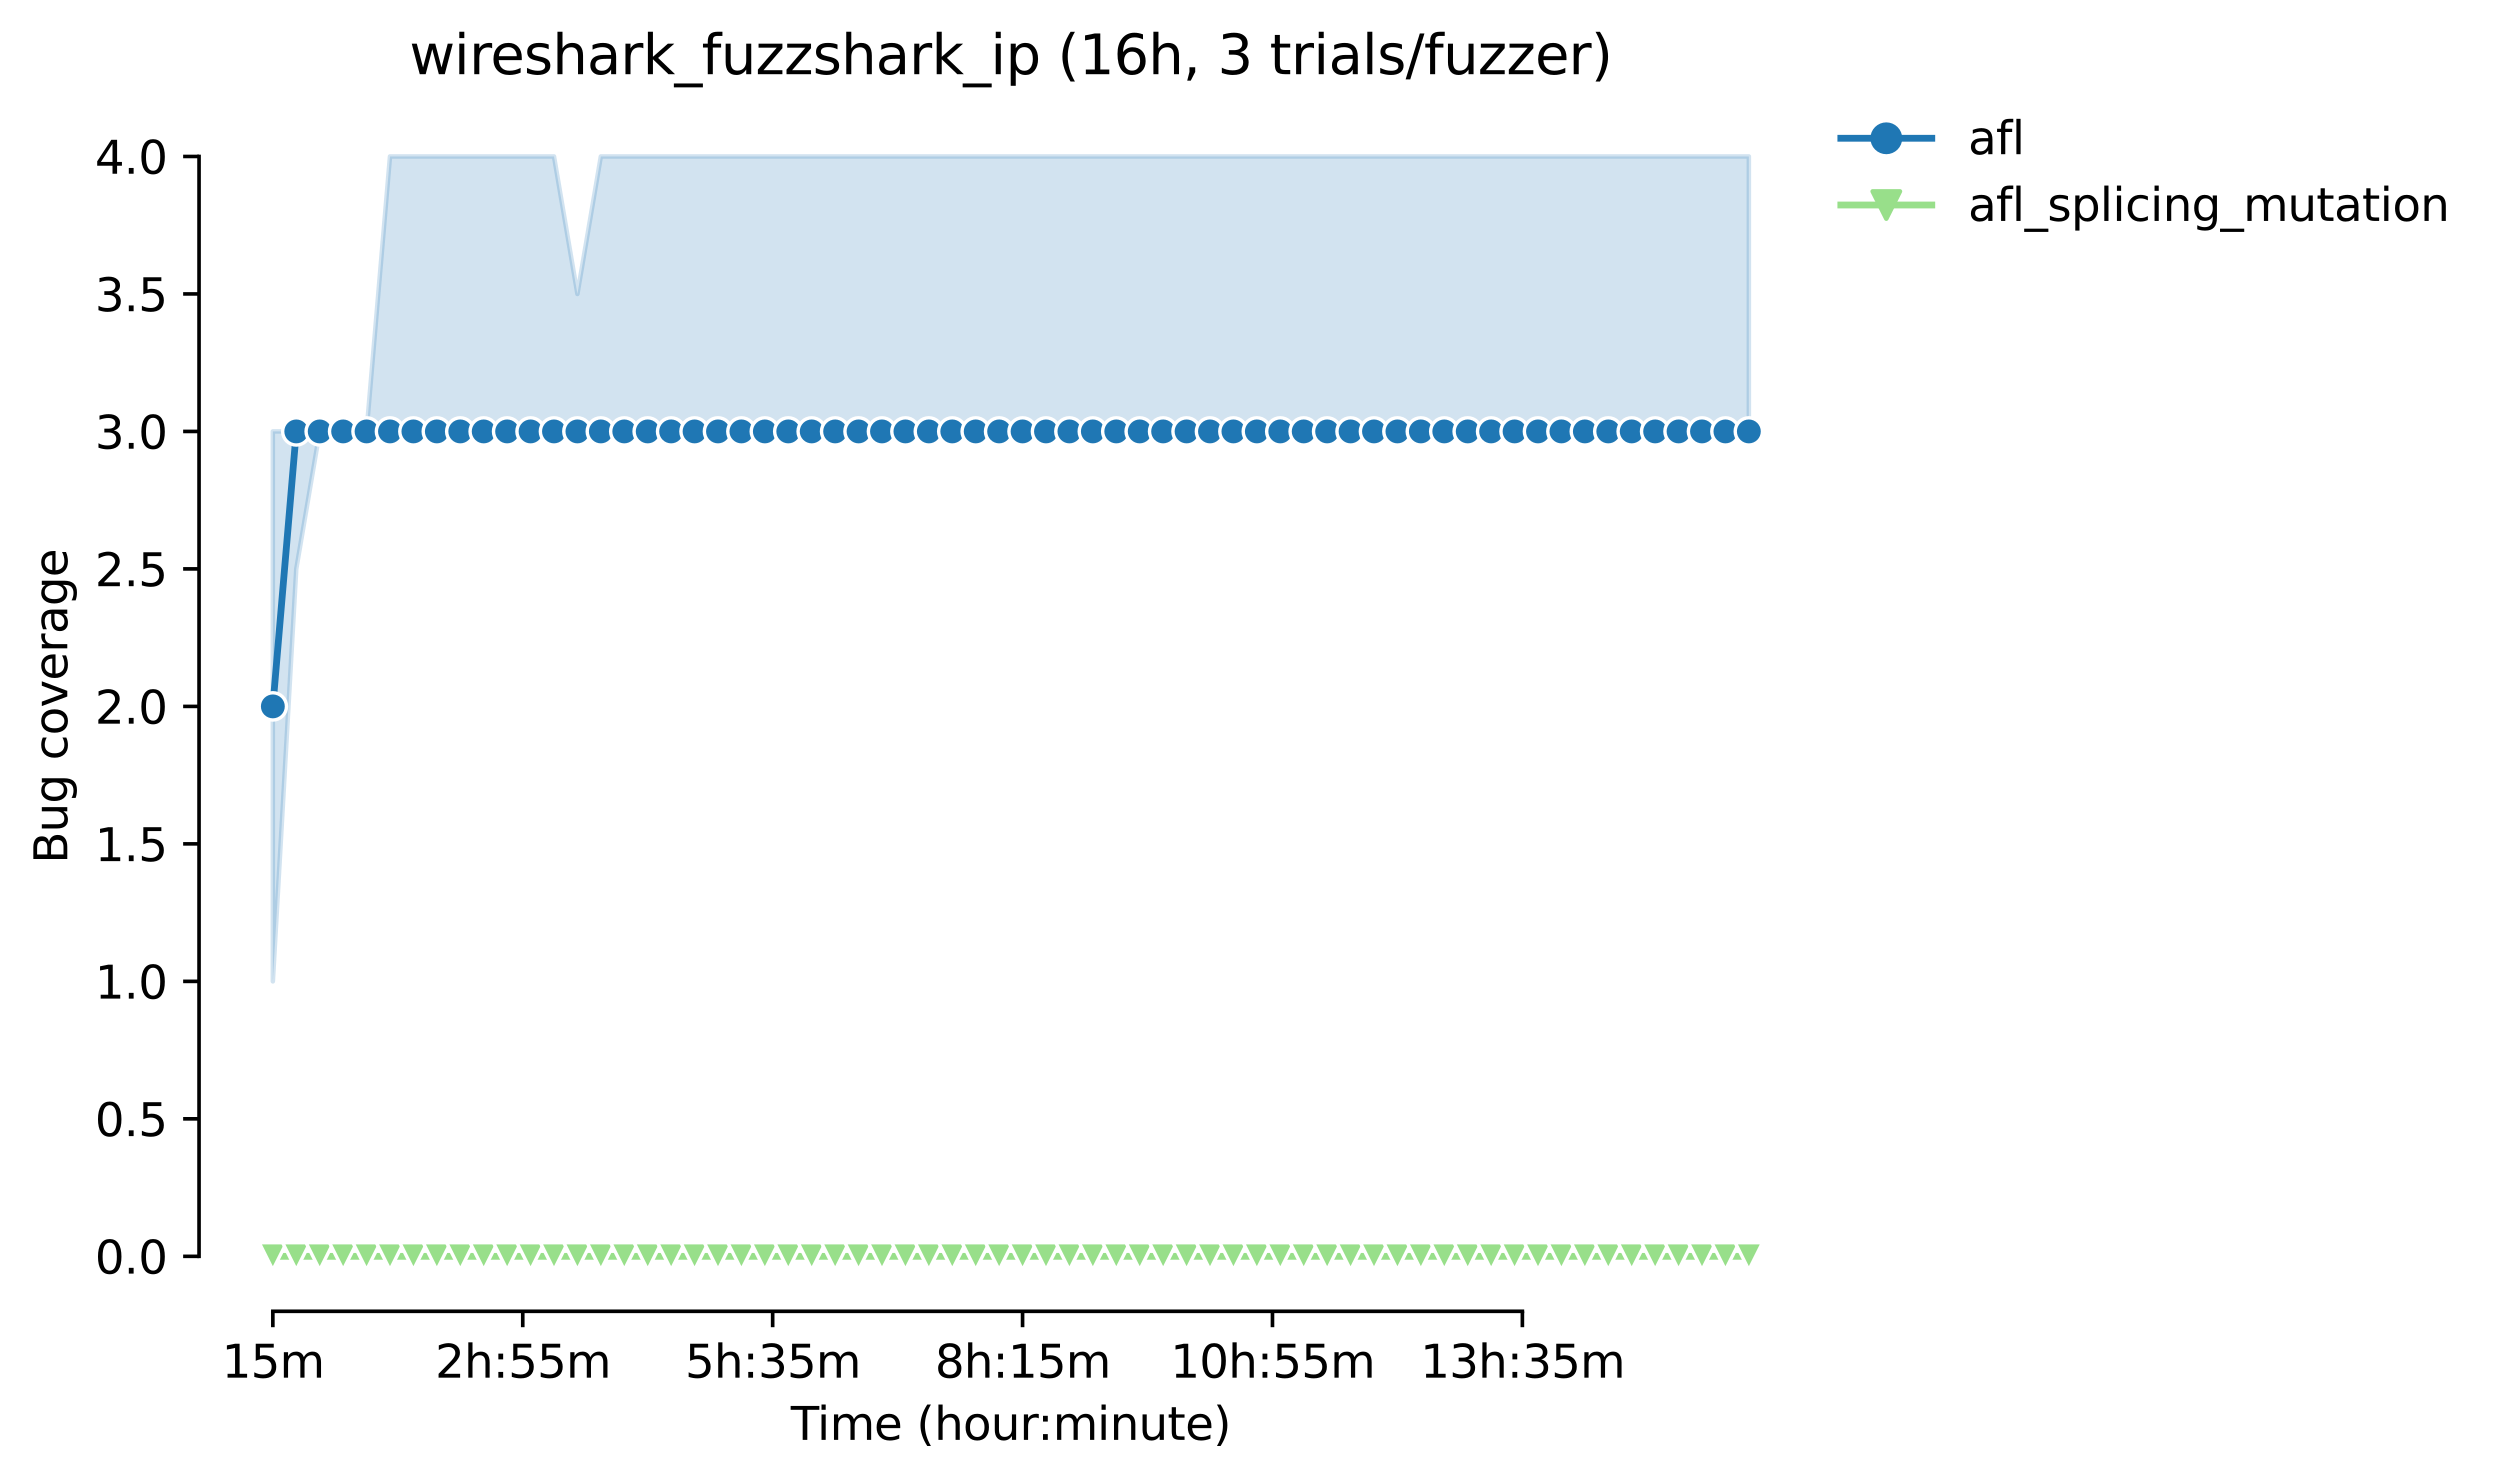 <?xml version="1.0" encoding="utf-8" standalone="no"?>
<!DOCTYPE svg PUBLIC "-//W3C//DTD SVG 1.1//EN"
  "http://www.w3.org/Graphics/SVG/1.1/DTD/svg11.dtd">
<svg height="325.986pt" version="1.1" viewBox="0 0 549.886 325.986" width="549.886pt" xmlns="http://www.w3.org/2000/svg" xmlns:xlink="http://www.w3.org/1999/xlink">
 <defs>
  <style type="text/css">*{stroke-linecap:butt;stroke-linejoin:round;}</style>
 </defs>
 <g id="figure_1">
  <g id="patch_1">
   <path d="M 0 325.986 
L 549.886 325.986 
L 549.886 0 
L 0 0 
z
" style="fill:#ffffff;"/>
  </g>
  <g id="axes_1">
   <g id="patch_2">
    <path d="M 43.781 288.43 
L 400.901 288.43 
L 400.901 22.318 
L 43.781 22.318 
z
" style="fill:#ffffff;"/>
   </g>
   <g id="PolyCollection_1">
    <defs>
     <path d="M 60.014 -231.092 
L 60.014 -110.132 
L 65.167 -200.852 
L 70.32 -231.092 
L 75.474 -231.092 
L 80.627 -231.092 
L 85.78 -231.092 
L 90.933 -231.092 
L 96.087 -231.092 
L 101.24 -231.092 
L 106.393 -231.092 
L 111.546 -231.092 
L 116.7 -231.092 
L 121.853 -231.092 
L 127.006 -231.092 
L 132.159 -231.092 
L 137.313 -231.092 
L 142.466 -231.092 
L 147.619 -231.092 
L 152.772 -231.092 
L 157.926 -231.092 
L 163.079 -231.092 
L 168.232 -231.092 
L 173.385 -231.092 
L 178.539 -231.092 
L 183.692 -231.092 
L 188.845 -231.092 
L 193.998 -231.092 
L 199.152 -231.092 
L 204.305 -231.092 
L 209.458 -231.092 
L 214.611 -231.092 
L 219.765 -231.092 
L 224.918 -231.092 
L 230.071 -231.092 
L 235.224 -231.092 
L 240.378 -231.092 
L 245.531 -231.092 
L 250.684 -231.092 
L 255.837 -231.092 
L 260.991 -231.092 
L 266.144 -231.092 
L 271.297 -231.092 
L 276.45 -231.092 
L 281.604 -231.092 
L 286.757 -231.092 
L 291.91 -231.092 
L 297.063 -231.092 
L 302.217 -231.092 
L 307.37 -231.092 
L 312.523 -231.092 
L 317.676 -231.092 
L 322.83 -231.092 
L 327.983 -231.092 
L 333.136 -231.092 
L 338.289 -231.092 
L 343.443 -231.092 
L 348.596 -231.092 
L 353.749 -231.092 
L 358.902 -231.092 
L 364.056 -231.092 
L 369.209 -231.092 
L 374.362 -231.092 
L 379.515 -231.092 
L 384.669 -231.092 
L 384.669 -291.572 
L 384.669 -291.572 
L 379.515 -291.572 
L 374.362 -291.572 
L 369.209 -291.572 
L 364.056 -291.572 
L 358.902 -291.572 
L 353.749 -291.572 
L 348.596 -291.572 
L 343.443 -291.572 
L 338.289 -291.572 
L 333.136 -291.572 
L 327.983 -291.572 
L 322.83 -291.572 
L 317.676 -291.572 
L 312.523 -291.572 
L 307.37 -291.572 
L 302.217 -291.572 
L 297.063 -291.572 
L 291.91 -291.572 
L 286.757 -291.572 
L 281.604 -291.572 
L 276.45 -291.572 
L 271.297 -291.572 
L 266.144 -291.572 
L 260.991 -291.572 
L 255.837 -291.572 
L 250.684 -291.572 
L 245.531 -291.572 
L 240.378 -291.572 
L 235.224 -291.572 
L 230.071 -291.572 
L 224.918 -291.572 
L 219.765 -291.572 
L 214.611 -291.572 
L 209.458 -291.572 
L 204.305 -291.572 
L 199.152 -291.572 
L 193.998 -291.572 
L 188.845 -291.572 
L 183.692 -291.572 
L 178.539 -291.572 
L 173.385 -291.572 
L 168.232 -291.572 
L 163.079 -291.572 
L 157.926 -291.572 
L 152.772 -291.572 
L 147.619 -291.572 
L 142.466 -291.572 
L 137.313 -291.572 
L 132.159 -291.572 
L 127.006 -261.332 
L 121.853 -291.572 
L 116.7 -291.572 
L 111.546 -291.572 
L 106.393 -291.572 
L 101.24 -291.572 
L 96.087 -291.572 
L 90.933 -291.572 
L 85.78 -291.572 
L 80.627 -231.092 
L 75.474 -231.092 
L 70.32 -231.092 
L 65.167 -231.092 
L 60.014 -231.092 
z
" id="m8f4054200a" style="stroke:#1f77b4;stroke-opacity:0.2;"/>
    </defs>
    <g clip-path="url(#pb75177640d)">
     <use style="fill:#1f77b4;fill-opacity:0.2;stroke:#1f77b4;stroke-opacity:0.2;" x="0" xlink:href="#m8f4054200a" y="325.986"/>
    </g>
   </g>
   <g id="PolyCollection_2">
    <path clip-path="url(#pb75177640d)" d="M 60.014 276.334 
L 60.014 276.334 
L 65.167 276.334 
L 70.32 276.334 
L 75.474 276.334 
L 80.627 276.334 
L 85.78 276.334 
L 90.933 276.334 
L 96.087 276.334 
L 101.24 276.334 
L 106.393 276.334 
L 111.546 276.334 
L 116.7 276.334 
L 121.853 276.334 
L 127.006 276.334 
L 132.159 276.334 
L 137.313 276.334 
L 142.466 276.334 
L 147.619 276.334 
L 152.772 276.334 
L 157.926 276.334 
L 163.079 276.334 
L 168.232 276.334 
L 173.385 276.334 
L 178.539 276.334 
L 183.692 276.334 
L 188.845 276.334 
L 193.998 276.334 
L 199.152 276.334 
L 204.305 276.334 
L 209.458 276.334 
L 214.611 276.334 
L 219.765 276.334 
L 224.918 276.334 
L 230.071 276.334 
L 235.224 276.334 
L 240.378 276.334 
L 245.531 276.334 
L 250.684 276.334 
L 255.837 276.334 
L 260.991 276.334 
L 266.144 276.334 
L 271.297 276.334 
L 276.45 276.334 
L 281.604 276.334 
L 286.757 276.334 
L 291.91 276.334 
L 297.063 276.334 
L 302.217 276.334 
L 307.37 276.334 
L 312.523 276.334 
L 317.676 276.334 
L 322.83 276.334 
L 327.983 276.334 
L 333.136 276.334 
L 338.289 276.334 
L 343.443 276.334 
L 348.596 276.334 
L 353.749 276.334 
L 358.902 276.334 
L 358.902 276.334 
L 358.902 276.334 
L 353.749 276.334 
L 348.596 276.334 
L 343.443 276.334 
L 338.289 276.334 
L 333.136 276.334 
L 327.983 276.334 
L 322.83 276.334 
L 317.676 276.334 
L 312.523 276.334 
L 307.37 276.334 
L 302.217 276.334 
L 297.063 276.334 
L 291.91 276.334 
L 286.757 276.334 
L 281.604 276.334 
L 276.45 276.334 
L 271.297 276.334 
L 266.144 276.334 
L 260.991 276.334 
L 255.837 276.334 
L 250.684 276.334 
L 245.531 276.334 
L 240.378 276.334 
L 235.224 276.334 
L 230.071 276.334 
L 224.918 276.334 
L 219.765 276.334 
L 214.611 276.334 
L 209.458 276.334 
L 204.305 276.334 
L 199.152 276.334 
L 193.998 276.334 
L 188.845 276.334 
L 183.692 276.334 
L 178.539 276.334 
L 173.385 276.334 
L 168.232 276.334 
L 163.079 276.334 
L 157.926 276.334 
L 152.772 276.334 
L 147.619 276.334 
L 142.466 276.334 
L 137.313 276.334 
L 132.159 276.334 
L 127.006 276.334 
L 121.853 276.334 
L 116.7 276.334 
L 111.546 276.334 
L 106.393 276.334 
L 101.24 276.334 
L 96.087 276.334 
L 90.933 276.334 
L 85.78 276.334 
L 80.627 276.334 
L 75.474 276.334 
L 70.32 276.334 
L 65.167 276.334 
L 60.014 276.334 
z
" style="fill:#98df8a;fill-opacity:0.2;stroke:#98df8a;stroke-opacity:0.2;"/>
    <path clip-path="url(#pb75177640d)" d="M 374.362 276.334 
L 374.362 276.334 
L 379.515 276.334 
L 384.669 276.334 
L 384.669 276.334 
L 384.669 276.334 
L 379.515 276.334 
L 374.362 276.334 
z
" style="fill:#98df8a;fill-opacity:0.2;stroke:#98df8a;stroke-opacity:0.2;"/>
   </g>
   <g id="matplotlib.axis_1">
    <g id="xtick_1">
     <g id="line2d_1">
      <defs>
       <path d="M 0 0 
L 0 3.5 
" id="m8489964d94" style="stroke:#000000;stroke-width:0.8;"/>
      </defs>
      <g>
       <use style="stroke:#000000;stroke-width:0.8;" x="60.014" xlink:href="#m8489964d94" y="288.43"/>
      </g>
     </g>
     <g id="text_1">
      <!-- 15m -->
      <g transform="translate(48.781 303.029)scale(0.1 -0.1)">
       <defs>
        <path d="M 794 531 
L 1825 531 
L 1825 4091 
L 703 3866 
L 703 4441 
L 1819 4666 
L 2450 4666 
L 2450 531 
L 3481 531 
L 3481 0 
L 794 0 
L 794 531 
z
" id="DejaVuSans-31" transform="scale(0.016)"/>
        <path d="M 691 4666 
L 3169 4666 
L 3169 4134 
L 1269 4134 
L 1269 2991 
Q 1406 3038 1543 3061 
Q 1681 3084 1819 3084 
Q 2600 3084 3056 2656 
Q 3513 2228 3513 1497 
Q 3513 744 3044 326 
Q 2575 -91 1722 -91 
Q 1428 -91 1123 -41 
Q 819 9 494 109 
L 494 744 
Q 775 591 1075 516 
Q 1375 441 1709 441 
Q 2250 441 2565 725 
Q 2881 1009 2881 1497 
Q 2881 1984 2565 2268 
Q 2250 2553 1709 2553 
Q 1456 2553 1204 2497 
Q 953 2441 691 2322 
L 691 4666 
z
" id="DejaVuSans-35" transform="scale(0.016)"/>
        <path d="M 3328 2828 
Q 3544 3216 3844 3400 
Q 4144 3584 4550 3584 
Q 5097 3584 5394 3201 
Q 5691 2819 5691 2113 
L 5691 0 
L 5113 0 
L 5113 2094 
Q 5113 2597 4934 2840 
Q 4756 3084 4391 3084 
Q 3944 3084 3684 2787 
Q 3425 2491 3425 1978 
L 3425 0 
L 2847 0 
L 2847 2094 
Q 2847 2600 2669 2842 
Q 2491 3084 2119 3084 
Q 1678 3084 1418 2786 
Q 1159 2488 1159 1978 
L 1159 0 
L 581 0 
L 581 3500 
L 1159 3500 
L 1159 2956 
Q 1356 3278 1631 3431 
Q 1906 3584 2284 3584 
Q 2666 3584 2933 3390 
Q 3200 3197 3328 2828 
z
" id="DejaVuSans-6d" transform="scale(0.016)"/>
       </defs>
       <use xlink:href="#DejaVuSans-31"/>
       <use x="63.623" xlink:href="#DejaVuSans-35"/>
       <use x="127.246" xlink:href="#DejaVuSans-6d"/>
      </g>
     </g>
    </g>
    <g id="xtick_2">
     <g id="line2d_2">
      <g>
       <use style="stroke:#000000;stroke-width:0.8;" x="114.982" xlink:href="#m8489964d94" y="288.43"/>
      </g>
     </g>
     <g id="text_2">
      <!-- 2h:55m -->
      <g transform="translate(95.715 303.029)scale(0.1 -0.1)">
       <defs>
        <path d="M 1228 531 
L 3431 531 
L 3431 0 
L 469 0 
L 469 531 
Q 828 903 1448 1529 
Q 2069 2156 2228 2338 
Q 2531 2678 2651 2914 
Q 2772 3150 2772 3378 
Q 2772 3750 2511 3984 
Q 2250 4219 1831 4219 
Q 1534 4219 1204 4116 
Q 875 4013 500 3803 
L 500 4441 
Q 881 4594 1212 4672 
Q 1544 4750 1819 4750 
Q 2544 4750 2975 4387 
Q 3406 4025 3406 3419 
Q 3406 3131 3298 2873 
Q 3191 2616 2906 2266 
Q 2828 2175 2409 1742 
Q 1991 1309 1228 531 
z
" id="DejaVuSans-32" transform="scale(0.016)"/>
        <path d="M 3513 2113 
L 3513 0 
L 2938 0 
L 2938 2094 
Q 2938 2591 2744 2837 
Q 2550 3084 2163 3084 
Q 1697 3084 1428 2787 
Q 1159 2491 1159 1978 
L 1159 0 
L 581 0 
L 581 4863 
L 1159 4863 
L 1159 2956 
Q 1366 3272 1645 3428 
Q 1925 3584 2291 3584 
Q 2894 3584 3203 3211 
Q 3513 2838 3513 2113 
z
" id="DejaVuSans-68" transform="scale(0.016)"/>
        <path d="M 750 794 
L 1409 794 
L 1409 0 
L 750 0 
L 750 794 
z
M 750 3309 
L 1409 3309 
L 1409 2516 
L 750 2516 
L 750 3309 
z
" id="DejaVuSans-3a" transform="scale(0.016)"/>
       </defs>
       <use xlink:href="#DejaVuSans-32"/>
       <use x="63.623" xlink:href="#DejaVuSans-68"/>
       <use x="127.002" xlink:href="#DejaVuSans-3a"/>
       <use x="160.693" xlink:href="#DejaVuSans-35"/>
       <use x="224.316" xlink:href="#DejaVuSans-35"/>
       <use x="287.939" xlink:href="#DejaVuSans-6d"/>
      </g>
     </g>
    </g>
    <g id="xtick_3">
     <g id="line2d_3">
      <g>
       <use style="stroke:#000000;stroke-width:0.8;" x="169.95" xlink:href="#m8489964d94" y="288.43"/>
      </g>
     </g>
     <g id="text_3">
      <!-- 5h:35m -->
      <g transform="translate(150.683 303.029)scale(0.1 -0.1)">
       <defs>
        <path d="M 2597 2516 
Q 3050 2419 3304 2112 
Q 3559 1806 3559 1356 
Q 3559 666 3084 287 
Q 2609 -91 1734 -91 
Q 1441 -91 1130 -33 
Q 819 25 488 141 
L 488 750 
Q 750 597 1062 519 
Q 1375 441 1716 441 
Q 2309 441 2620 675 
Q 2931 909 2931 1356 
Q 2931 1769 2642 2001 
Q 2353 2234 1838 2234 
L 1294 2234 
L 1294 2753 
L 1863 2753 
Q 2328 2753 2575 2939 
Q 2822 3125 2822 3475 
Q 2822 3834 2567 4026 
Q 2313 4219 1838 4219 
Q 1578 4219 1281 4162 
Q 984 4106 628 3988 
L 628 4550 
Q 988 4650 1302 4700 
Q 1616 4750 1894 4750 
Q 2613 4750 3031 4423 
Q 3450 4097 3450 3541 
Q 3450 3153 3228 2886 
Q 3006 2619 2597 2516 
z
" id="DejaVuSans-33" transform="scale(0.016)"/>
       </defs>
       <use xlink:href="#DejaVuSans-35"/>
       <use x="63.623" xlink:href="#DejaVuSans-68"/>
       <use x="127.002" xlink:href="#DejaVuSans-3a"/>
       <use x="160.693" xlink:href="#DejaVuSans-33"/>
       <use x="224.316" xlink:href="#DejaVuSans-35"/>
       <use x="287.939" xlink:href="#DejaVuSans-6d"/>
      </g>
     </g>
    </g>
    <g id="xtick_4">
     <g id="line2d_4">
      <g>
       <use style="stroke:#000000;stroke-width:0.8;" x="224.918" xlink:href="#m8489964d94" y="288.43"/>
      </g>
     </g>
     <g id="text_4">
      <!-- 8h:15m -->
      <g transform="translate(205.651 303.029)scale(0.1 -0.1)">
       <defs>
        <path d="M 2034 2216 
Q 1584 2216 1326 1975 
Q 1069 1734 1069 1313 
Q 1069 891 1326 650 
Q 1584 409 2034 409 
Q 2484 409 2743 651 
Q 3003 894 3003 1313 
Q 3003 1734 2745 1975 
Q 2488 2216 2034 2216 
z
M 1403 2484 
Q 997 2584 770 2862 
Q 544 3141 544 3541 
Q 544 4100 942 4425 
Q 1341 4750 2034 4750 
Q 2731 4750 3128 4425 
Q 3525 4100 3525 3541 
Q 3525 3141 3298 2862 
Q 3072 2584 2669 2484 
Q 3125 2378 3379 2068 
Q 3634 1759 3634 1313 
Q 3634 634 3220 271 
Q 2806 -91 2034 -91 
Q 1263 -91 848 271 
Q 434 634 434 1313 
Q 434 1759 690 2068 
Q 947 2378 1403 2484 
z
M 1172 3481 
Q 1172 3119 1398 2916 
Q 1625 2713 2034 2713 
Q 2441 2713 2670 2916 
Q 2900 3119 2900 3481 
Q 2900 3844 2670 4047 
Q 2441 4250 2034 4250 
Q 1625 4250 1398 4047 
Q 1172 3844 1172 3481 
z
" id="DejaVuSans-38" transform="scale(0.016)"/>
       </defs>
       <use xlink:href="#DejaVuSans-38"/>
       <use x="63.623" xlink:href="#DejaVuSans-68"/>
       <use x="127.002" xlink:href="#DejaVuSans-3a"/>
       <use x="160.693" xlink:href="#DejaVuSans-31"/>
       <use x="224.316" xlink:href="#DejaVuSans-35"/>
       <use x="287.939" xlink:href="#DejaVuSans-6d"/>
      </g>
     </g>
    </g>
    <g id="xtick_5">
     <g id="line2d_5">
      <g>
       <use style="stroke:#000000;stroke-width:0.8;" x="279.886" xlink:href="#m8489964d94" y="288.43"/>
      </g>
     </g>
     <g id="text_5">
      <!-- 10h:55m -->
      <g transform="translate(257.437 303.029)scale(0.1 -0.1)">
       <defs>
        <path d="M 2034 4250 
Q 1547 4250 1301 3770 
Q 1056 3291 1056 2328 
Q 1056 1369 1301 889 
Q 1547 409 2034 409 
Q 2525 409 2770 889 
Q 3016 1369 3016 2328 
Q 3016 3291 2770 3770 
Q 2525 4250 2034 4250 
z
M 2034 4750 
Q 2819 4750 3233 4129 
Q 3647 3509 3647 2328 
Q 3647 1150 3233 529 
Q 2819 -91 2034 -91 
Q 1250 -91 836 529 
Q 422 1150 422 2328 
Q 422 3509 836 4129 
Q 1250 4750 2034 4750 
z
" id="DejaVuSans-30" transform="scale(0.016)"/>
       </defs>
       <use xlink:href="#DejaVuSans-31"/>
       <use x="63.623" xlink:href="#DejaVuSans-30"/>
       <use x="127.246" xlink:href="#DejaVuSans-68"/>
       <use x="190.625" xlink:href="#DejaVuSans-3a"/>
       <use x="224.316" xlink:href="#DejaVuSans-35"/>
       <use x="287.939" xlink:href="#DejaVuSans-35"/>
       <use x="351.562" xlink:href="#DejaVuSans-6d"/>
      </g>
     </g>
    </g>
    <g id="xtick_6">
     <g id="line2d_6">
      <g>
       <use style="stroke:#000000;stroke-width:0.8;" x="334.854" xlink:href="#m8489964d94" y="288.43"/>
      </g>
     </g>
     <g id="text_6">
      <!-- 13h:35m -->
      <g transform="translate(312.405 303.029)scale(0.1 -0.1)">
       <use xlink:href="#DejaVuSans-31"/>
       <use x="63.623" xlink:href="#DejaVuSans-33"/>
       <use x="127.246" xlink:href="#DejaVuSans-68"/>
       <use x="190.625" xlink:href="#DejaVuSans-3a"/>
       <use x="224.316" xlink:href="#DejaVuSans-33"/>
       <use x="287.939" xlink:href="#DejaVuSans-35"/>
       <use x="351.562" xlink:href="#DejaVuSans-6d"/>
      </g>
     </g>
    </g>
    <g id="text_7">
     <!-- Time (hour:minute) -->
     <g transform="translate(173.934 316.707)scale(0.1 -0.1)">
      <defs>
       <path d="M -19 4666 
L 3928 4666 
L 3928 4134 
L 2272 4134 
L 2272 0 
L 1638 0 
L 1638 4134 
L -19 4134 
L -19 4666 
z
" id="DejaVuSans-54" transform="scale(0.016)"/>
       <path d="M 603 3500 
L 1178 3500 
L 1178 0 
L 603 0 
L 603 3500 
z
M 603 4863 
L 1178 4863 
L 1178 4134 
L 603 4134 
L 603 4863 
z
" id="DejaVuSans-69" transform="scale(0.016)"/>
       <path d="M 3597 1894 
L 3597 1613 
L 953 1613 
Q 991 1019 1311 708 
Q 1631 397 2203 397 
Q 2534 397 2845 478 
Q 3156 559 3463 722 
L 3463 178 
Q 3153 47 2828 -22 
Q 2503 -91 2169 -91 
Q 1331 -91 842 396 
Q 353 884 353 1716 
Q 353 2575 817 3079 
Q 1281 3584 2069 3584 
Q 2775 3584 3186 3129 
Q 3597 2675 3597 1894 
z
M 3022 2063 
Q 3016 2534 2758 2815 
Q 2500 3097 2075 3097 
Q 1594 3097 1305 2825 
Q 1016 2553 972 2059 
L 3022 2063 
z
" id="DejaVuSans-65" transform="scale(0.016)"/>
       <path id="DejaVuSans-20" transform="scale(0.016)"/>
       <path d="M 1984 4856 
Q 1566 4138 1362 3434 
Q 1159 2731 1159 2009 
Q 1159 1288 1364 580 
Q 1569 -128 1984 -844 
L 1484 -844 
Q 1016 -109 783 600 
Q 550 1309 550 2009 
Q 550 2706 781 3412 
Q 1013 4119 1484 4856 
L 1984 4856 
z
" id="DejaVuSans-28" transform="scale(0.016)"/>
       <path d="M 1959 3097 
Q 1497 3097 1228 2736 
Q 959 2375 959 1747 
Q 959 1119 1226 758 
Q 1494 397 1959 397 
Q 2419 397 2687 759 
Q 2956 1122 2956 1747 
Q 2956 2369 2687 2733 
Q 2419 3097 1959 3097 
z
M 1959 3584 
Q 2709 3584 3137 3096 
Q 3566 2609 3566 1747 
Q 3566 888 3137 398 
Q 2709 -91 1959 -91 
Q 1206 -91 779 398 
Q 353 888 353 1747 
Q 353 2609 779 3096 
Q 1206 3584 1959 3584 
z
" id="DejaVuSans-6f" transform="scale(0.016)"/>
       <path d="M 544 1381 
L 544 3500 
L 1119 3500 
L 1119 1403 
Q 1119 906 1312 657 
Q 1506 409 1894 409 
Q 2359 409 2629 706 
Q 2900 1003 2900 1516 
L 2900 3500 
L 3475 3500 
L 3475 0 
L 2900 0 
L 2900 538 
Q 2691 219 2414 64 
Q 2138 -91 1772 -91 
Q 1169 -91 856 284 
Q 544 659 544 1381 
z
M 1991 3584 
L 1991 3584 
z
" id="DejaVuSans-75" transform="scale(0.016)"/>
       <path d="M 2631 2963 
Q 2534 3019 2420 3045 
Q 2306 3072 2169 3072 
Q 1681 3072 1420 2755 
Q 1159 2438 1159 1844 
L 1159 0 
L 581 0 
L 581 3500 
L 1159 3500 
L 1159 2956 
Q 1341 3275 1631 3429 
Q 1922 3584 2338 3584 
Q 2397 3584 2469 3576 
Q 2541 3569 2628 3553 
L 2631 2963 
z
" id="DejaVuSans-72" transform="scale(0.016)"/>
       <path d="M 3513 2113 
L 3513 0 
L 2938 0 
L 2938 2094 
Q 2938 2591 2744 2837 
Q 2550 3084 2163 3084 
Q 1697 3084 1428 2787 
Q 1159 2491 1159 1978 
L 1159 0 
L 581 0 
L 581 3500 
L 1159 3500 
L 1159 2956 
Q 1366 3272 1645 3428 
Q 1925 3584 2291 3584 
Q 2894 3584 3203 3211 
Q 3513 2838 3513 2113 
z
" id="DejaVuSans-6e" transform="scale(0.016)"/>
       <path d="M 1172 4494 
L 1172 3500 
L 2356 3500 
L 2356 3053 
L 1172 3053 
L 1172 1153 
Q 1172 725 1289 603 
Q 1406 481 1766 481 
L 2356 481 
L 2356 0 
L 1766 0 
Q 1100 0 847 248 
Q 594 497 594 1153 
L 594 3053 
L 172 3053 
L 172 3500 
L 594 3500 
L 594 4494 
L 1172 4494 
z
" id="DejaVuSans-74" transform="scale(0.016)"/>
       <path d="M 513 4856 
L 1013 4856 
Q 1481 4119 1714 3412 
Q 1947 2706 1947 2009 
Q 1947 1309 1714 600 
Q 1481 -109 1013 -844 
L 513 -844 
Q 928 -128 1133 580 
Q 1338 1288 1338 2009 
Q 1338 2731 1133 3434 
Q 928 4138 513 4856 
z
" id="DejaVuSans-29" transform="scale(0.016)"/>
      </defs>
      <use xlink:href="#DejaVuSans-54"/>
      <use x="57.959" xlink:href="#DejaVuSans-69"/>
      <use x="85.742" xlink:href="#DejaVuSans-6d"/>
      <use x="183.154" xlink:href="#DejaVuSans-65"/>
      <use x="244.678" xlink:href="#DejaVuSans-20"/>
      <use x="276.465" xlink:href="#DejaVuSans-28"/>
      <use x="315.479" xlink:href="#DejaVuSans-68"/>
      <use x="378.857" xlink:href="#DejaVuSans-6f"/>
      <use x="440.039" xlink:href="#DejaVuSans-75"/>
      <use x="503.418" xlink:href="#DejaVuSans-72"/>
      <use x="542.781" xlink:href="#DejaVuSans-3a"/>
      <use x="576.473" xlink:href="#DejaVuSans-6d"/>
      <use x="673.885" xlink:href="#DejaVuSans-69"/>
      <use x="701.668" xlink:href="#DejaVuSans-6e"/>
      <use x="765.047" xlink:href="#DejaVuSans-75"/>
      <use x="828.426" xlink:href="#DejaVuSans-74"/>
      <use x="867.635" xlink:href="#DejaVuSans-65"/>
      <use x="929.158" xlink:href="#DejaVuSans-29"/>
     </g>
    </g>
   </g>
   <g id="matplotlib.axis_2">
    <g id="ytick_1">
     <g id="line2d_7">
      <defs>
       <path d="M 0 0 
L -3.5 0 
" id="m1baba9f0ba" style="stroke:#000000;stroke-width:0.8;"/>
      </defs>
      <g>
       <use style="stroke:#000000;stroke-width:0.8;" x="43.781" xlink:href="#m1baba9f0ba" y="276.334"/>
      </g>
     </g>
     <g id="text_8">
      <!-- 0.0 -->
      <g transform="translate(20.878 280.133)scale(0.1 -0.1)">
       <defs>
        <path d="M 684 794 
L 1344 794 
L 1344 0 
L 684 0 
L 684 794 
z
" id="DejaVuSans-2e" transform="scale(0.016)"/>
       </defs>
       <use xlink:href="#DejaVuSans-30"/>
       <use x="63.623" xlink:href="#DejaVuSans-2e"/>
       <use x="95.41" xlink:href="#DejaVuSans-30"/>
      </g>
     </g>
    </g>
    <g id="ytick_2">
     <g id="line2d_8">
      <g>
       <use style="stroke:#000000;stroke-width:0.8;" x="43.781" xlink:href="#m1baba9f0ba" y="246.094"/>
      </g>
     </g>
     <g id="text_9">
      <!-- 0.5 -->
      <g transform="translate(20.878 249.893)scale(0.1 -0.1)">
       <use xlink:href="#DejaVuSans-30"/>
       <use x="63.623" xlink:href="#DejaVuSans-2e"/>
       <use x="95.41" xlink:href="#DejaVuSans-35"/>
      </g>
     </g>
    </g>
    <g id="ytick_3">
     <g id="line2d_9">
      <g>
       <use style="stroke:#000000;stroke-width:0.8;" x="43.781" xlink:href="#m1baba9f0ba" y="215.854"/>
      </g>
     </g>
     <g id="text_10">
      <!-- 1.0 -->
      <g transform="translate(20.878 219.653)scale(0.1 -0.1)">
       <use xlink:href="#DejaVuSans-31"/>
       <use x="63.623" xlink:href="#DejaVuSans-2e"/>
       <use x="95.41" xlink:href="#DejaVuSans-30"/>
      </g>
     </g>
    </g>
    <g id="ytick_4">
     <g id="line2d_10">
      <g>
       <use style="stroke:#000000;stroke-width:0.8;" x="43.781" xlink:href="#m1baba9f0ba" y="185.614"/>
      </g>
     </g>
     <g id="text_11">
      <!-- 1.5 -->
      <g transform="translate(20.878 189.413)scale(0.1 -0.1)">
       <use xlink:href="#DejaVuSans-31"/>
       <use x="63.623" xlink:href="#DejaVuSans-2e"/>
       <use x="95.41" xlink:href="#DejaVuSans-35"/>
      </g>
     </g>
    </g>
    <g id="ytick_5">
     <g id="line2d_11">
      <g>
       <use style="stroke:#000000;stroke-width:0.8;" x="43.781" xlink:href="#m1baba9f0ba" y="155.374"/>
      </g>
     </g>
     <g id="text_12">
      <!-- 2.0 -->
      <g transform="translate(20.878 159.173)scale(0.1 -0.1)">
       <use xlink:href="#DejaVuSans-32"/>
       <use x="63.623" xlink:href="#DejaVuSans-2e"/>
       <use x="95.41" xlink:href="#DejaVuSans-30"/>
      </g>
     </g>
    </g>
    <g id="ytick_6">
     <g id="line2d_12">
      <g>
       <use style="stroke:#000000;stroke-width:0.8;" x="43.781" xlink:href="#m1baba9f0ba" y="125.134"/>
      </g>
     </g>
     <g id="text_13">
      <!-- 2.5 -->
      <g transform="translate(20.878 128.933)scale(0.1 -0.1)">
       <use xlink:href="#DejaVuSans-32"/>
       <use x="63.623" xlink:href="#DejaVuSans-2e"/>
       <use x="95.41" xlink:href="#DejaVuSans-35"/>
      </g>
     </g>
    </g>
    <g id="ytick_7">
     <g id="line2d_13">
      <g>
       <use style="stroke:#000000;stroke-width:0.8;" x="43.781" xlink:href="#m1baba9f0ba" y="94.894"/>
      </g>
     </g>
     <g id="text_14">
      <!-- 3.0 -->
      <g transform="translate(20.878 98.693)scale(0.1 -0.1)">
       <use xlink:href="#DejaVuSans-33"/>
       <use x="63.623" xlink:href="#DejaVuSans-2e"/>
       <use x="95.41" xlink:href="#DejaVuSans-30"/>
      </g>
     </g>
    </g>
    <g id="ytick_8">
     <g id="line2d_14">
      <g>
       <use style="stroke:#000000;stroke-width:0.8;" x="43.781" xlink:href="#m1baba9f0ba" y="64.654"/>
      </g>
     </g>
     <g id="text_15">
      <!-- 3.5 -->
      <g transform="translate(20.878 68.453)scale(0.1 -0.1)">
       <use xlink:href="#DejaVuSans-33"/>
       <use x="63.623" xlink:href="#DejaVuSans-2e"/>
       <use x="95.41" xlink:href="#DejaVuSans-35"/>
      </g>
     </g>
    </g>
    <g id="ytick_9">
     <g id="line2d_15">
      <g>
       <use style="stroke:#000000;stroke-width:0.8;" x="43.781" xlink:href="#m1baba9f0ba" y="34.414"/>
      </g>
     </g>
     <g id="text_16">
      <!-- 4.0 -->
      <g transform="translate(20.878 38.213)scale(0.1 -0.1)">
       <defs>
        <path d="M 2419 4116 
L 825 1625 
L 2419 1625 
L 2419 4116 
z
M 2253 4666 
L 3047 4666 
L 3047 1625 
L 3713 1625 
L 3713 1100 
L 3047 1100 
L 3047 0 
L 2419 0 
L 2419 1100 
L 313 1100 
L 313 1709 
L 2253 4666 
z
" id="DejaVuSans-34" transform="scale(0.016)"/>
       </defs>
       <use xlink:href="#DejaVuSans-34"/>
       <use x="63.623" xlink:href="#DejaVuSans-2e"/>
       <use x="95.41" xlink:href="#DejaVuSans-30"/>
      </g>
     </g>
    </g>
    <g id="text_17">
     <!-- Bug coverage -->
     <g transform="translate(14.798 189.951)rotate(-90)scale(0.1 -0.1)">
      <defs>
       <path d="M 1259 2228 
L 1259 519 
L 2272 519 
Q 2781 519 3026 730 
Q 3272 941 3272 1375 
Q 3272 1813 3026 2020 
Q 2781 2228 2272 2228 
L 1259 2228 
z
M 1259 4147 
L 1259 2741 
L 2194 2741 
Q 2656 2741 2882 2914 
Q 3109 3088 3109 3444 
Q 3109 3797 2882 3972 
Q 2656 4147 2194 4147 
L 1259 4147 
z
M 628 4666 
L 2241 4666 
Q 2963 4666 3353 4366 
Q 3744 4066 3744 3513 
Q 3744 3084 3544 2831 
Q 3344 2578 2956 2516 
Q 3422 2416 3680 2098 
Q 3938 1781 3938 1306 
Q 3938 681 3513 340 
Q 3088 0 2303 0 
L 628 0 
L 628 4666 
z
" id="DejaVuSans-42" transform="scale(0.016)"/>
       <path d="M 2906 1791 
Q 2906 2416 2648 2759 
Q 2391 3103 1925 3103 
Q 1463 3103 1205 2759 
Q 947 2416 947 1791 
Q 947 1169 1205 825 
Q 1463 481 1925 481 
Q 2391 481 2648 825 
Q 2906 1169 2906 1791 
z
M 3481 434 
Q 3481 -459 3084 -895 
Q 2688 -1331 1869 -1331 
Q 1566 -1331 1297 -1286 
Q 1028 -1241 775 -1147 
L 775 -588 
Q 1028 -725 1275 -790 
Q 1522 -856 1778 -856 
Q 2344 -856 2625 -561 
Q 2906 -266 2906 331 
L 2906 616 
Q 2728 306 2450 153 
Q 2172 0 1784 0 
Q 1141 0 747 490 
Q 353 981 353 1791 
Q 353 2603 747 3093 
Q 1141 3584 1784 3584 
Q 2172 3584 2450 3431 
Q 2728 3278 2906 2969 
L 2906 3500 
L 3481 3500 
L 3481 434 
z
" id="DejaVuSans-67" transform="scale(0.016)"/>
       <path d="M 3122 3366 
L 3122 2828 
Q 2878 2963 2633 3030 
Q 2388 3097 2138 3097 
Q 1578 3097 1268 2742 
Q 959 2388 959 1747 
Q 959 1106 1268 751 
Q 1578 397 2138 397 
Q 2388 397 2633 464 
Q 2878 531 3122 666 
L 3122 134 
Q 2881 22 2623 -34 
Q 2366 -91 2075 -91 
Q 1284 -91 818 406 
Q 353 903 353 1747 
Q 353 2603 823 3093 
Q 1294 3584 2113 3584 
Q 2378 3584 2631 3529 
Q 2884 3475 3122 3366 
z
" id="DejaVuSans-63" transform="scale(0.016)"/>
       <path d="M 191 3500 
L 800 3500 
L 1894 563 
L 2988 3500 
L 3597 3500 
L 2284 0 
L 1503 0 
L 191 3500 
z
" id="DejaVuSans-76" transform="scale(0.016)"/>
       <path d="M 2194 1759 
Q 1497 1759 1228 1600 
Q 959 1441 959 1056 
Q 959 750 1161 570 
Q 1363 391 1709 391 
Q 2188 391 2477 730 
Q 2766 1069 2766 1631 
L 2766 1759 
L 2194 1759 
z
M 3341 1997 
L 3341 0 
L 2766 0 
L 2766 531 
Q 2569 213 2275 61 
Q 1981 -91 1556 -91 
Q 1019 -91 701 211 
Q 384 513 384 1019 
Q 384 1609 779 1909 
Q 1175 2209 1959 2209 
L 2766 2209 
L 2766 2266 
Q 2766 2663 2505 2880 
Q 2244 3097 1772 3097 
Q 1472 3097 1187 3025 
Q 903 2953 641 2809 
L 641 3341 
Q 956 3463 1253 3523 
Q 1550 3584 1831 3584 
Q 2591 3584 2966 3190 
Q 3341 2797 3341 1997 
z
" id="DejaVuSans-61" transform="scale(0.016)"/>
      </defs>
      <use xlink:href="#DejaVuSans-42"/>
      <use x="68.604" xlink:href="#DejaVuSans-75"/>
      <use x="131.982" xlink:href="#DejaVuSans-67"/>
      <use x="195.459" xlink:href="#DejaVuSans-20"/>
      <use x="227.246" xlink:href="#DejaVuSans-63"/>
      <use x="282.227" xlink:href="#DejaVuSans-6f"/>
      <use x="343.408" xlink:href="#DejaVuSans-76"/>
      <use x="402.588" xlink:href="#DejaVuSans-65"/>
      <use x="464.111" xlink:href="#DejaVuSans-72"/>
      <use x="505.225" xlink:href="#DejaVuSans-61"/>
      <use x="566.504" xlink:href="#DejaVuSans-67"/>
      <use x="629.98" xlink:href="#DejaVuSans-65"/>
     </g>
    </g>
   </g>
   <g id="line2d_16">
    <path clip-path="url(#pb75177640d)" d="M 60.014 155.374 
L 65.167 94.894 
L 70.32 94.894 
L 75.474 94.894 
L 80.627 94.894 
L 85.78 94.894 
L 90.933 94.894 
L 96.087 94.894 
L 101.24 94.894 
L 106.393 94.894 
L 111.546 94.894 
L 116.7 94.894 
L 121.853 94.894 
L 127.006 94.894 
L 132.159 94.894 
L 137.313 94.894 
L 142.466 94.894 
L 147.619 94.894 
L 152.772 94.894 
L 157.926 94.894 
L 163.079 94.894 
L 168.232 94.894 
L 173.385 94.894 
L 178.539 94.894 
L 183.692 94.894 
L 188.845 94.894 
L 193.998 94.894 
L 199.152 94.894 
L 204.305 94.894 
L 209.458 94.894 
L 214.611 94.894 
L 219.765 94.894 
L 224.918 94.894 
L 230.071 94.894 
L 235.224 94.894 
L 240.378 94.894 
L 245.531 94.894 
L 250.684 94.894 
L 255.837 94.894 
L 260.991 94.894 
L 266.144 94.894 
L 271.297 94.894 
L 276.45 94.894 
L 281.604 94.894 
L 286.757 94.894 
L 291.91 94.894 
L 297.063 94.894 
L 302.217 94.894 
L 307.37 94.894 
L 312.523 94.894 
L 317.676 94.894 
L 322.83 94.894 
L 327.983 94.894 
L 333.136 94.894 
L 338.289 94.894 
L 343.443 94.894 
L 348.596 94.894 
L 353.749 94.894 
L 358.902 94.894 
L 364.056 94.894 
L 369.209 94.894 
L 374.362 94.894 
L 379.515 94.894 
L 384.669 94.894 
" style="fill:none;stroke:#1f77b4;stroke-linecap:square;stroke-width:1.5;"/>
    <defs>
     <path d="M 0 3 
C 0.796 3 1.559 2.684 2.121 2.121 
C 2.684 1.559 3 0.796 3 0 
C 3 -0.796 2.684 -1.559 2.121 -2.121 
C 1.559 -2.684 0.796 -3 0 -3 
C -0.796 -3 -1.559 -2.684 -2.121 -2.121 
C -2.684 -1.559 -3 -0.796 -3 0 
C -3 0.796 -2.684 1.559 -2.121 2.121 
C -1.559 2.684 -0.796 3 0 3 
z
" id="m107b04dca4" style="stroke:#ffffff;stroke-width:0.75;"/>
    </defs>
    <g clip-path="url(#pb75177640d)">
     <use style="fill:#1f77b4;stroke:#ffffff;stroke-width:0.75;" x="60.014" xlink:href="#m107b04dca4" y="155.374"/>
     <use style="fill:#1f77b4;stroke:#ffffff;stroke-width:0.75;" x="65.167" xlink:href="#m107b04dca4" y="94.894"/>
     <use style="fill:#1f77b4;stroke:#ffffff;stroke-width:0.75;" x="70.32" xlink:href="#m107b04dca4" y="94.894"/>
     <use style="fill:#1f77b4;stroke:#ffffff;stroke-width:0.75;" x="75.474" xlink:href="#m107b04dca4" y="94.894"/>
     <use style="fill:#1f77b4;stroke:#ffffff;stroke-width:0.75;" x="80.627" xlink:href="#m107b04dca4" y="94.894"/>
     <use style="fill:#1f77b4;stroke:#ffffff;stroke-width:0.75;" x="85.78" xlink:href="#m107b04dca4" y="94.894"/>
     <use style="fill:#1f77b4;stroke:#ffffff;stroke-width:0.75;" x="90.933" xlink:href="#m107b04dca4" y="94.894"/>
     <use style="fill:#1f77b4;stroke:#ffffff;stroke-width:0.75;" x="96.087" xlink:href="#m107b04dca4" y="94.894"/>
     <use style="fill:#1f77b4;stroke:#ffffff;stroke-width:0.75;" x="101.24" xlink:href="#m107b04dca4" y="94.894"/>
     <use style="fill:#1f77b4;stroke:#ffffff;stroke-width:0.75;" x="106.393" xlink:href="#m107b04dca4" y="94.894"/>
     <use style="fill:#1f77b4;stroke:#ffffff;stroke-width:0.75;" x="111.546" xlink:href="#m107b04dca4" y="94.894"/>
     <use style="fill:#1f77b4;stroke:#ffffff;stroke-width:0.75;" x="116.7" xlink:href="#m107b04dca4" y="94.894"/>
     <use style="fill:#1f77b4;stroke:#ffffff;stroke-width:0.75;" x="121.853" xlink:href="#m107b04dca4" y="94.894"/>
     <use style="fill:#1f77b4;stroke:#ffffff;stroke-width:0.75;" x="127.006" xlink:href="#m107b04dca4" y="94.894"/>
     <use style="fill:#1f77b4;stroke:#ffffff;stroke-width:0.75;" x="132.159" xlink:href="#m107b04dca4" y="94.894"/>
     <use style="fill:#1f77b4;stroke:#ffffff;stroke-width:0.75;" x="137.313" xlink:href="#m107b04dca4" y="94.894"/>
     <use style="fill:#1f77b4;stroke:#ffffff;stroke-width:0.75;" x="142.466" xlink:href="#m107b04dca4" y="94.894"/>
     <use style="fill:#1f77b4;stroke:#ffffff;stroke-width:0.75;" x="147.619" xlink:href="#m107b04dca4" y="94.894"/>
     <use style="fill:#1f77b4;stroke:#ffffff;stroke-width:0.75;" x="152.772" xlink:href="#m107b04dca4" y="94.894"/>
     <use style="fill:#1f77b4;stroke:#ffffff;stroke-width:0.75;" x="157.926" xlink:href="#m107b04dca4" y="94.894"/>
     <use style="fill:#1f77b4;stroke:#ffffff;stroke-width:0.75;" x="163.079" xlink:href="#m107b04dca4" y="94.894"/>
     <use style="fill:#1f77b4;stroke:#ffffff;stroke-width:0.75;" x="168.232" xlink:href="#m107b04dca4" y="94.894"/>
     <use style="fill:#1f77b4;stroke:#ffffff;stroke-width:0.75;" x="173.385" xlink:href="#m107b04dca4" y="94.894"/>
     <use style="fill:#1f77b4;stroke:#ffffff;stroke-width:0.75;" x="178.539" xlink:href="#m107b04dca4" y="94.894"/>
     <use style="fill:#1f77b4;stroke:#ffffff;stroke-width:0.75;" x="183.692" xlink:href="#m107b04dca4" y="94.894"/>
     <use style="fill:#1f77b4;stroke:#ffffff;stroke-width:0.75;" x="188.845" xlink:href="#m107b04dca4" y="94.894"/>
     <use style="fill:#1f77b4;stroke:#ffffff;stroke-width:0.75;" x="193.998" xlink:href="#m107b04dca4" y="94.894"/>
     <use style="fill:#1f77b4;stroke:#ffffff;stroke-width:0.75;" x="199.152" xlink:href="#m107b04dca4" y="94.894"/>
     <use style="fill:#1f77b4;stroke:#ffffff;stroke-width:0.75;" x="204.305" xlink:href="#m107b04dca4" y="94.894"/>
     <use style="fill:#1f77b4;stroke:#ffffff;stroke-width:0.75;" x="209.458" xlink:href="#m107b04dca4" y="94.894"/>
     <use style="fill:#1f77b4;stroke:#ffffff;stroke-width:0.75;" x="214.611" xlink:href="#m107b04dca4" y="94.894"/>
     <use style="fill:#1f77b4;stroke:#ffffff;stroke-width:0.75;" x="219.765" xlink:href="#m107b04dca4" y="94.894"/>
     <use style="fill:#1f77b4;stroke:#ffffff;stroke-width:0.75;" x="224.918" xlink:href="#m107b04dca4" y="94.894"/>
     <use style="fill:#1f77b4;stroke:#ffffff;stroke-width:0.75;" x="230.071" xlink:href="#m107b04dca4" y="94.894"/>
     <use style="fill:#1f77b4;stroke:#ffffff;stroke-width:0.75;" x="235.224" xlink:href="#m107b04dca4" y="94.894"/>
     <use style="fill:#1f77b4;stroke:#ffffff;stroke-width:0.75;" x="240.378" xlink:href="#m107b04dca4" y="94.894"/>
     <use style="fill:#1f77b4;stroke:#ffffff;stroke-width:0.75;" x="245.531" xlink:href="#m107b04dca4" y="94.894"/>
     <use style="fill:#1f77b4;stroke:#ffffff;stroke-width:0.75;" x="250.684" xlink:href="#m107b04dca4" y="94.894"/>
     <use style="fill:#1f77b4;stroke:#ffffff;stroke-width:0.75;" x="255.837" xlink:href="#m107b04dca4" y="94.894"/>
     <use style="fill:#1f77b4;stroke:#ffffff;stroke-width:0.75;" x="260.991" xlink:href="#m107b04dca4" y="94.894"/>
     <use style="fill:#1f77b4;stroke:#ffffff;stroke-width:0.75;" x="266.144" xlink:href="#m107b04dca4" y="94.894"/>
     <use style="fill:#1f77b4;stroke:#ffffff;stroke-width:0.75;" x="271.297" xlink:href="#m107b04dca4" y="94.894"/>
     <use style="fill:#1f77b4;stroke:#ffffff;stroke-width:0.75;" x="276.45" xlink:href="#m107b04dca4" y="94.894"/>
     <use style="fill:#1f77b4;stroke:#ffffff;stroke-width:0.75;" x="281.604" xlink:href="#m107b04dca4" y="94.894"/>
     <use style="fill:#1f77b4;stroke:#ffffff;stroke-width:0.75;" x="286.757" xlink:href="#m107b04dca4" y="94.894"/>
     <use style="fill:#1f77b4;stroke:#ffffff;stroke-width:0.75;" x="291.91" xlink:href="#m107b04dca4" y="94.894"/>
     <use style="fill:#1f77b4;stroke:#ffffff;stroke-width:0.75;" x="297.063" xlink:href="#m107b04dca4" y="94.894"/>
     <use style="fill:#1f77b4;stroke:#ffffff;stroke-width:0.75;" x="302.217" xlink:href="#m107b04dca4" y="94.894"/>
     <use style="fill:#1f77b4;stroke:#ffffff;stroke-width:0.75;" x="307.37" xlink:href="#m107b04dca4" y="94.894"/>
     <use style="fill:#1f77b4;stroke:#ffffff;stroke-width:0.75;" x="312.523" xlink:href="#m107b04dca4" y="94.894"/>
     <use style="fill:#1f77b4;stroke:#ffffff;stroke-width:0.75;" x="317.676" xlink:href="#m107b04dca4" y="94.894"/>
     <use style="fill:#1f77b4;stroke:#ffffff;stroke-width:0.75;" x="322.83" xlink:href="#m107b04dca4" y="94.894"/>
     <use style="fill:#1f77b4;stroke:#ffffff;stroke-width:0.75;" x="327.983" xlink:href="#m107b04dca4" y="94.894"/>
     <use style="fill:#1f77b4;stroke:#ffffff;stroke-width:0.75;" x="333.136" xlink:href="#m107b04dca4" y="94.894"/>
     <use style="fill:#1f77b4;stroke:#ffffff;stroke-width:0.75;" x="338.289" xlink:href="#m107b04dca4" y="94.894"/>
     <use style="fill:#1f77b4;stroke:#ffffff;stroke-width:0.75;" x="343.443" xlink:href="#m107b04dca4" y="94.894"/>
     <use style="fill:#1f77b4;stroke:#ffffff;stroke-width:0.75;" x="348.596" xlink:href="#m107b04dca4" y="94.894"/>
     <use style="fill:#1f77b4;stroke:#ffffff;stroke-width:0.75;" x="353.749" xlink:href="#m107b04dca4" y="94.894"/>
     <use style="fill:#1f77b4;stroke:#ffffff;stroke-width:0.75;" x="358.902" xlink:href="#m107b04dca4" y="94.894"/>
     <use style="fill:#1f77b4;stroke:#ffffff;stroke-width:0.75;" x="364.056" xlink:href="#m107b04dca4" y="94.894"/>
     <use style="fill:#1f77b4;stroke:#ffffff;stroke-width:0.75;" x="369.209" xlink:href="#m107b04dca4" y="94.894"/>
     <use style="fill:#1f77b4;stroke:#ffffff;stroke-width:0.75;" x="374.362" xlink:href="#m107b04dca4" y="94.894"/>
     <use style="fill:#1f77b4;stroke:#ffffff;stroke-width:0.75;" x="379.515" xlink:href="#m107b04dca4" y="94.894"/>
     <use style="fill:#1f77b4;stroke:#ffffff;stroke-width:0.75;" x="384.669" xlink:href="#m107b04dca4" y="94.894"/>
    </g>
   </g>
   <g id="line2d_17">
    <path clip-path="url(#pb75177640d)" d="M 60.014 276.334 
L 65.167 276.334 
L 70.32 276.334 
L 75.474 276.334 
L 80.627 276.334 
L 85.78 276.334 
L 90.933 276.334 
L 96.087 276.334 
L 101.24 276.334 
L 106.393 276.334 
L 111.546 276.334 
L 116.7 276.334 
L 121.853 276.334 
L 127.006 276.334 
L 132.159 276.334 
L 137.313 276.334 
L 142.466 276.334 
L 147.619 276.334 
L 152.772 276.334 
L 157.926 276.334 
L 163.079 276.334 
L 168.232 276.334 
L 173.385 276.334 
L 178.539 276.334 
L 183.692 276.334 
L 188.845 276.334 
L 193.998 276.334 
L 199.152 276.334 
L 204.305 276.334 
L 209.458 276.334 
L 214.611 276.334 
L 219.765 276.334 
L 224.918 276.334 
L 230.071 276.334 
L 235.224 276.334 
L 240.378 276.334 
L 245.531 276.334 
L 250.684 276.334 
L 255.837 276.334 
L 260.991 276.334 
L 266.144 276.334 
L 271.297 276.334 
L 276.45 276.334 
L 281.604 276.334 
L 286.757 276.334 
L 291.91 276.334 
L 297.063 276.334 
L 302.217 276.334 
L 307.37 276.334 
L 312.523 276.334 
L 317.676 276.334 
L 322.83 276.334 
L 327.983 276.334 
L 333.136 276.334 
L 338.289 276.334 
L 343.443 276.334 
L 348.596 276.334 
L 353.749 276.334 
L 358.902 276.334 
L 364.056 276.334 
L 369.209 276.334 
L 374.362 276.334 
L 379.515 276.334 
L 384.669 276.334 
" style="fill:none;stroke:#98df8a;stroke-linecap:square;stroke-width:1.5;"/>
    <defs>
     <path d="M -0 3 
L 3 -3 
L -3 -3 
z
" id="m9b39f0e68e" style="stroke:#ffffff;stroke-linejoin:miter;stroke-width:0.75;"/>
    </defs>
    <g clip-path="url(#pb75177640d)">
     <use style="fill:#98df8a;stroke:#ffffff;stroke-linejoin:miter;stroke-width:0.75;" x="60.014" xlink:href="#m9b39f0e68e" y="276.334"/>
     <use style="fill:#98df8a;stroke:#ffffff;stroke-linejoin:miter;stroke-width:0.75;" x="65.167" xlink:href="#m9b39f0e68e" y="276.334"/>
     <use style="fill:#98df8a;stroke:#ffffff;stroke-linejoin:miter;stroke-width:0.75;" x="70.32" xlink:href="#m9b39f0e68e" y="276.334"/>
     <use style="fill:#98df8a;stroke:#ffffff;stroke-linejoin:miter;stroke-width:0.75;" x="75.474" xlink:href="#m9b39f0e68e" y="276.334"/>
     <use style="fill:#98df8a;stroke:#ffffff;stroke-linejoin:miter;stroke-width:0.75;" x="80.627" xlink:href="#m9b39f0e68e" y="276.334"/>
     <use style="fill:#98df8a;stroke:#ffffff;stroke-linejoin:miter;stroke-width:0.75;" x="85.78" xlink:href="#m9b39f0e68e" y="276.334"/>
     <use style="fill:#98df8a;stroke:#ffffff;stroke-linejoin:miter;stroke-width:0.75;" x="90.933" xlink:href="#m9b39f0e68e" y="276.334"/>
     <use style="fill:#98df8a;stroke:#ffffff;stroke-linejoin:miter;stroke-width:0.75;" x="96.087" xlink:href="#m9b39f0e68e" y="276.334"/>
     <use style="fill:#98df8a;stroke:#ffffff;stroke-linejoin:miter;stroke-width:0.75;" x="101.24" xlink:href="#m9b39f0e68e" y="276.334"/>
     <use style="fill:#98df8a;stroke:#ffffff;stroke-linejoin:miter;stroke-width:0.75;" x="106.393" xlink:href="#m9b39f0e68e" y="276.334"/>
     <use style="fill:#98df8a;stroke:#ffffff;stroke-linejoin:miter;stroke-width:0.75;" x="111.546" xlink:href="#m9b39f0e68e" y="276.334"/>
     <use style="fill:#98df8a;stroke:#ffffff;stroke-linejoin:miter;stroke-width:0.75;" x="116.7" xlink:href="#m9b39f0e68e" y="276.334"/>
     <use style="fill:#98df8a;stroke:#ffffff;stroke-linejoin:miter;stroke-width:0.75;" x="121.853" xlink:href="#m9b39f0e68e" y="276.334"/>
     <use style="fill:#98df8a;stroke:#ffffff;stroke-linejoin:miter;stroke-width:0.75;" x="127.006" xlink:href="#m9b39f0e68e" y="276.334"/>
     <use style="fill:#98df8a;stroke:#ffffff;stroke-linejoin:miter;stroke-width:0.75;" x="132.159" xlink:href="#m9b39f0e68e" y="276.334"/>
     <use style="fill:#98df8a;stroke:#ffffff;stroke-linejoin:miter;stroke-width:0.75;" x="137.313" xlink:href="#m9b39f0e68e" y="276.334"/>
     <use style="fill:#98df8a;stroke:#ffffff;stroke-linejoin:miter;stroke-width:0.75;" x="142.466" xlink:href="#m9b39f0e68e" y="276.334"/>
     <use style="fill:#98df8a;stroke:#ffffff;stroke-linejoin:miter;stroke-width:0.75;" x="147.619" xlink:href="#m9b39f0e68e" y="276.334"/>
     <use style="fill:#98df8a;stroke:#ffffff;stroke-linejoin:miter;stroke-width:0.75;" x="152.772" xlink:href="#m9b39f0e68e" y="276.334"/>
     <use style="fill:#98df8a;stroke:#ffffff;stroke-linejoin:miter;stroke-width:0.75;" x="157.926" xlink:href="#m9b39f0e68e" y="276.334"/>
     <use style="fill:#98df8a;stroke:#ffffff;stroke-linejoin:miter;stroke-width:0.75;" x="163.079" xlink:href="#m9b39f0e68e" y="276.334"/>
     <use style="fill:#98df8a;stroke:#ffffff;stroke-linejoin:miter;stroke-width:0.75;" x="168.232" xlink:href="#m9b39f0e68e" y="276.334"/>
     <use style="fill:#98df8a;stroke:#ffffff;stroke-linejoin:miter;stroke-width:0.75;" x="173.385" xlink:href="#m9b39f0e68e" y="276.334"/>
     <use style="fill:#98df8a;stroke:#ffffff;stroke-linejoin:miter;stroke-width:0.75;" x="178.539" xlink:href="#m9b39f0e68e" y="276.334"/>
     <use style="fill:#98df8a;stroke:#ffffff;stroke-linejoin:miter;stroke-width:0.75;" x="183.692" xlink:href="#m9b39f0e68e" y="276.334"/>
     <use style="fill:#98df8a;stroke:#ffffff;stroke-linejoin:miter;stroke-width:0.75;" x="188.845" xlink:href="#m9b39f0e68e" y="276.334"/>
     <use style="fill:#98df8a;stroke:#ffffff;stroke-linejoin:miter;stroke-width:0.75;" x="193.998" xlink:href="#m9b39f0e68e" y="276.334"/>
     <use style="fill:#98df8a;stroke:#ffffff;stroke-linejoin:miter;stroke-width:0.75;" x="199.152" xlink:href="#m9b39f0e68e" y="276.334"/>
     <use style="fill:#98df8a;stroke:#ffffff;stroke-linejoin:miter;stroke-width:0.75;" x="204.305" xlink:href="#m9b39f0e68e" y="276.334"/>
     <use style="fill:#98df8a;stroke:#ffffff;stroke-linejoin:miter;stroke-width:0.75;" x="209.458" xlink:href="#m9b39f0e68e" y="276.334"/>
     <use style="fill:#98df8a;stroke:#ffffff;stroke-linejoin:miter;stroke-width:0.75;" x="214.611" xlink:href="#m9b39f0e68e" y="276.334"/>
     <use style="fill:#98df8a;stroke:#ffffff;stroke-linejoin:miter;stroke-width:0.75;" x="219.765" xlink:href="#m9b39f0e68e" y="276.334"/>
     <use style="fill:#98df8a;stroke:#ffffff;stroke-linejoin:miter;stroke-width:0.75;" x="224.918" xlink:href="#m9b39f0e68e" y="276.334"/>
     <use style="fill:#98df8a;stroke:#ffffff;stroke-linejoin:miter;stroke-width:0.75;" x="230.071" xlink:href="#m9b39f0e68e" y="276.334"/>
     <use style="fill:#98df8a;stroke:#ffffff;stroke-linejoin:miter;stroke-width:0.75;" x="235.224" xlink:href="#m9b39f0e68e" y="276.334"/>
     <use style="fill:#98df8a;stroke:#ffffff;stroke-linejoin:miter;stroke-width:0.75;" x="240.378" xlink:href="#m9b39f0e68e" y="276.334"/>
     <use style="fill:#98df8a;stroke:#ffffff;stroke-linejoin:miter;stroke-width:0.75;" x="245.531" xlink:href="#m9b39f0e68e" y="276.334"/>
     <use style="fill:#98df8a;stroke:#ffffff;stroke-linejoin:miter;stroke-width:0.75;" x="250.684" xlink:href="#m9b39f0e68e" y="276.334"/>
     <use style="fill:#98df8a;stroke:#ffffff;stroke-linejoin:miter;stroke-width:0.75;" x="255.837" xlink:href="#m9b39f0e68e" y="276.334"/>
     <use style="fill:#98df8a;stroke:#ffffff;stroke-linejoin:miter;stroke-width:0.75;" x="260.991" xlink:href="#m9b39f0e68e" y="276.334"/>
     <use style="fill:#98df8a;stroke:#ffffff;stroke-linejoin:miter;stroke-width:0.75;" x="266.144" xlink:href="#m9b39f0e68e" y="276.334"/>
     <use style="fill:#98df8a;stroke:#ffffff;stroke-linejoin:miter;stroke-width:0.75;" x="271.297" xlink:href="#m9b39f0e68e" y="276.334"/>
     <use style="fill:#98df8a;stroke:#ffffff;stroke-linejoin:miter;stroke-width:0.75;" x="276.45" xlink:href="#m9b39f0e68e" y="276.334"/>
     <use style="fill:#98df8a;stroke:#ffffff;stroke-linejoin:miter;stroke-width:0.75;" x="281.604" xlink:href="#m9b39f0e68e" y="276.334"/>
     <use style="fill:#98df8a;stroke:#ffffff;stroke-linejoin:miter;stroke-width:0.75;" x="286.757" xlink:href="#m9b39f0e68e" y="276.334"/>
     <use style="fill:#98df8a;stroke:#ffffff;stroke-linejoin:miter;stroke-width:0.75;" x="291.91" xlink:href="#m9b39f0e68e" y="276.334"/>
     <use style="fill:#98df8a;stroke:#ffffff;stroke-linejoin:miter;stroke-width:0.75;" x="297.063" xlink:href="#m9b39f0e68e" y="276.334"/>
     <use style="fill:#98df8a;stroke:#ffffff;stroke-linejoin:miter;stroke-width:0.75;" x="302.217" xlink:href="#m9b39f0e68e" y="276.334"/>
     <use style="fill:#98df8a;stroke:#ffffff;stroke-linejoin:miter;stroke-width:0.75;" x="307.37" xlink:href="#m9b39f0e68e" y="276.334"/>
     <use style="fill:#98df8a;stroke:#ffffff;stroke-linejoin:miter;stroke-width:0.75;" x="312.523" xlink:href="#m9b39f0e68e" y="276.334"/>
     <use style="fill:#98df8a;stroke:#ffffff;stroke-linejoin:miter;stroke-width:0.75;" x="317.676" xlink:href="#m9b39f0e68e" y="276.334"/>
     <use style="fill:#98df8a;stroke:#ffffff;stroke-linejoin:miter;stroke-width:0.75;" x="322.83" xlink:href="#m9b39f0e68e" y="276.334"/>
     <use style="fill:#98df8a;stroke:#ffffff;stroke-linejoin:miter;stroke-width:0.75;" x="327.983" xlink:href="#m9b39f0e68e" y="276.334"/>
     <use style="fill:#98df8a;stroke:#ffffff;stroke-linejoin:miter;stroke-width:0.75;" x="333.136" xlink:href="#m9b39f0e68e" y="276.334"/>
     <use style="fill:#98df8a;stroke:#ffffff;stroke-linejoin:miter;stroke-width:0.75;" x="338.289" xlink:href="#m9b39f0e68e" y="276.334"/>
     <use style="fill:#98df8a;stroke:#ffffff;stroke-linejoin:miter;stroke-width:0.75;" x="343.443" xlink:href="#m9b39f0e68e" y="276.334"/>
     <use style="fill:#98df8a;stroke:#ffffff;stroke-linejoin:miter;stroke-width:0.75;" x="348.596" xlink:href="#m9b39f0e68e" y="276.334"/>
     <use style="fill:#98df8a;stroke:#ffffff;stroke-linejoin:miter;stroke-width:0.75;" x="353.749" xlink:href="#m9b39f0e68e" y="276.334"/>
     <use style="fill:#98df8a;stroke:#ffffff;stroke-linejoin:miter;stroke-width:0.75;" x="358.902" xlink:href="#m9b39f0e68e" y="276.334"/>
     <use style="fill:#98df8a;stroke:#ffffff;stroke-linejoin:miter;stroke-width:0.75;" x="364.056" xlink:href="#m9b39f0e68e" y="276.334"/>
     <use style="fill:#98df8a;stroke:#ffffff;stroke-linejoin:miter;stroke-width:0.75;" x="369.209" xlink:href="#m9b39f0e68e" y="276.334"/>
     <use style="fill:#98df8a;stroke:#ffffff;stroke-linejoin:miter;stroke-width:0.75;" x="374.362" xlink:href="#m9b39f0e68e" y="276.334"/>
     <use style="fill:#98df8a;stroke:#ffffff;stroke-linejoin:miter;stroke-width:0.75;" x="379.515" xlink:href="#m9b39f0e68e" y="276.334"/>
     <use style="fill:#98df8a;stroke:#ffffff;stroke-linejoin:miter;stroke-width:0.75;" x="384.669" xlink:href="#m9b39f0e68e" y="276.334"/>
    </g>
   </g>
   <g id="line2d_18"/>
   <g id="line2d_19"/>
   <g id="patch_3">
    <path d="M 43.781 276.334 
L 43.781 34.414 
" style="fill:none;stroke:#000000;stroke-linecap:square;stroke-linejoin:miter;stroke-width:0.8;"/>
   </g>
   <g id="patch_4">
    <path d="M 60.014 288.43 
L 334.854 288.43 
" style="fill:none;stroke:#000000;stroke-linecap:square;stroke-linejoin:miter;stroke-width:0.8;"/>
   </g>
   <g id="text_18">
    <!-- wireshark_fuzzshark_ip (16h, 3 trials/fuzzer) -->
    <g transform="translate(90.052 16.318)scale(0.12 -0.12)">
     <defs>
      <path d="M 269 3500 
L 844 3500 
L 1563 769 
L 2278 3500 
L 2956 3500 
L 3675 769 
L 4391 3500 
L 4966 3500 
L 4050 0 
L 3372 0 
L 2619 2869 
L 1863 0 
L 1184 0 
L 269 3500 
z
" id="DejaVuSans-77" transform="scale(0.016)"/>
      <path d="M 2834 3397 
L 2834 2853 
Q 2591 2978 2328 3040 
Q 2066 3103 1784 3103 
Q 1356 3103 1142 2972 
Q 928 2841 928 2578 
Q 928 2378 1081 2264 
Q 1234 2150 1697 2047 
L 1894 2003 
Q 2506 1872 2764 1633 
Q 3022 1394 3022 966 
Q 3022 478 2636 193 
Q 2250 -91 1575 -91 
Q 1294 -91 989 -36 
Q 684 19 347 128 
L 347 722 
Q 666 556 975 473 
Q 1284 391 1588 391 
Q 1994 391 2212 530 
Q 2431 669 2431 922 
Q 2431 1156 2273 1281 
Q 2116 1406 1581 1522 
L 1381 1569 
Q 847 1681 609 1914 
Q 372 2147 372 2553 
Q 372 3047 722 3315 
Q 1072 3584 1716 3584 
Q 2034 3584 2315 3537 
Q 2597 3491 2834 3397 
z
" id="DejaVuSans-73" transform="scale(0.016)"/>
      <path d="M 581 4863 
L 1159 4863 
L 1159 1991 
L 2875 3500 
L 3609 3500 
L 1753 1863 
L 3688 0 
L 2938 0 
L 1159 1709 
L 1159 0 
L 581 0 
L 581 4863 
z
" id="DejaVuSans-6b" transform="scale(0.016)"/>
      <path d="M 3263 -1063 
L 3263 -1509 
L -63 -1509 
L -63 -1063 
L 3263 -1063 
z
" id="DejaVuSans-5f" transform="scale(0.016)"/>
      <path d="M 2375 4863 
L 2375 4384 
L 1825 4384 
Q 1516 4384 1395 4259 
Q 1275 4134 1275 3809 
L 1275 3500 
L 2222 3500 
L 2222 3053 
L 1275 3053 
L 1275 0 
L 697 0 
L 697 3053 
L 147 3053 
L 147 3500 
L 697 3500 
L 697 3744 
Q 697 4328 969 4595 
Q 1241 4863 1831 4863 
L 2375 4863 
z
" id="DejaVuSans-66" transform="scale(0.016)"/>
      <path d="M 353 3500 
L 3084 3500 
L 3084 2975 
L 922 459 
L 3084 459 
L 3084 0 
L 275 0 
L 275 525 
L 2438 3041 
L 353 3041 
L 353 3500 
z
" id="DejaVuSans-7a" transform="scale(0.016)"/>
      <path d="M 1159 525 
L 1159 -1331 
L 581 -1331 
L 581 3500 
L 1159 3500 
L 1159 2969 
Q 1341 3281 1617 3432 
Q 1894 3584 2278 3584 
Q 2916 3584 3314 3078 
Q 3713 2572 3713 1747 
Q 3713 922 3314 415 
Q 2916 -91 2278 -91 
Q 1894 -91 1617 61 
Q 1341 213 1159 525 
z
M 3116 1747 
Q 3116 2381 2855 2742 
Q 2594 3103 2138 3103 
Q 1681 3103 1420 2742 
Q 1159 2381 1159 1747 
Q 1159 1113 1420 752 
Q 1681 391 2138 391 
Q 2594 391 2855 752 
Q 3116 1113 3116 1747 
z
" id="DejaVuSans-70" transform="scale(0.016)"/>
      <path d="M 2113 2584 
Q 1688 2584 1439 2293 
Q 1191 2003 1191 1497 
Q 1191 994 1439 701 
Q 1688 409 2113 409 
Q 2538 409 2786 701 
Q 3034 994 3034 1497 
Q 3034 2003 2786 2293 
Q 2538 2584 2113 2584 
z
M 3366 4563 
L 3366 3988 
Q 3128 4100 2886 4159 
Q 2644 4219 2406 4219 
Q 1781 4219 1451 3797 
Q 1122 3375 1075 2522 
Q 1259 2794 1537 2939 
Q 1816 3084 2150 3084 
Q 2853 3084 3261 2657 
Q 3669 2231 3669 1497 
Q 3669 778 3244 343 
Q 2819 -91 2113 -91 
Q 1303 -91 875 529 
Q 447 1150 447 2328 
Q 447 3434 972 4092 
Q 1497 4750 2381 4750 
Q 2619 4750 2861 4703 
Q 3103 4656 3366 4563 
z
" id="DejaVuSans-36" transform="scale(0.016)"/>
      <path d="M 750 794 
L 1409 794 
L 1409 256 
L 897 -744 
L 494 -744 
L 750 256 
L 750 794 
z
" id="DejaVuSans-2c" transform="scale(0.016)"/>
      <path d="M 603 4863 
L 1178 4863 
L 1178 0 
L 603 0 
L 603 4863 
z
" id="DejaVuSans-6c" transform="scale(0.016)"/>
      <path d="M 1625 4666 
L 2156 4666 
L 531 -594 
L 0 -594 
L 1625 4666 
z
" id="DejaVuSans-2f" transform="scale(0.016)"/>
     </defs>
     <use xlink:href="#DejaVuSans-77"/>
     <use x="81.787" xlink:href="#DejaVuSans-69"/>
     <use x="109.57" xlink:href="#DejaVuSans-72"/>
     <use x="148.434" xlink:href="#DejaVuSans-65"/>
     <use x="209.957" xlink:href="#DejaVuSans-73"/>
     <use x="262.057" xlink:href="#DejaVuSans-68"/>
     <use x="325.436" xlink:href="#DejaVuSans-61"/>
     <use x="386.715" xlink:href="#DejaVuSans-72"/>
     <use x="427.828" xlink:href="#DejaVuSans-6b"/>
     <use x="485.738" xlink:href="#DejaVuSans-5f"/>
     <use x="535.738" xlink:href="#DejaVuSans-66"/>
     <use x="570.943" xlink:href="#DejaVuSans-75"/>
     <use x="634.322" xlink:href="#DejaVuSans-7a"/>
     <use x="686.812" xlink:href="#DejaVuSans-7a"/>
     <use x="739.303" xlink:href="#DejaVuSans-73"/>
     <use x="791.402" xlink:href="#DejaVuSans-68"/>
     <use x="854.781" xlink:href="#DejaVuSans-61"/>
     <use x="916.061" xlink:href="#DejaVuSans-72"/>
     <use x="957.174" xlink:href="#DejaVuSans-6b"/>
     <use x="1015.084" xlink:href="#DejaVuSans-5f"/>
     <use x="1065.084" xlink:href="#DejaVuSans-69"/>
     <use x="1092.867" xlink:href="#DejaVuSans-70"/>
     <use x="1156.344" xlink:href="#DejaVuSans-20"/>
     <use x="1188.131" xlink:href="#DejaVuSans-28"/>
     <use x="1227.145" xlink:href="#DejaVuSans-31"/>
     <use x="1290.768" xlink:href="#DejaVuSans-36"/>
     <use x="1354.391" xlink:href="#DejaVuSans-68"/>
     <use x="1417.77" xlink:href="#DejaVuSans-2c"/>
     <use x="1449.557" xlink:href="#DejaVuSans-20"/>
     <use x="1481.344" xlink:href="#DejaVuSans-33"/>
     <use x="1544.967" xlink:href="#DejaVuSans-20"/>
     <use x="1576.754" xlink:href="#DejaVuSans-74"/>
     <use x="1615.963" xlink:href="#DejaVuSans-72"/>
     <use x="1657.076" xlink:href="#DejaVuSans-69"/>
     <use x="1684.859" xlink:href="#DejaVuSans-61"/>
     <use x="1746.139" xlink:href="#DejaVuSans-6c"/>
     <use x="1773.922" xlink:href="#DejaVuSans-73"/>
     <use x="1826.021" xlink:href="#DejaVuSans-2f"/>
     <use x="1859.713" xlink:href="#DejaVuSans-66"/>
     <use x="1894.918" xlink:href="#DejaVuSans-75"/>
     <use x="1958.297" xlink:href="#DejaVuSans-7a"/>
     <use x="2010.787" xlink:href="#DejaVuSans-7a"/>
     <use x="2063.277" xlink:href="#DejaVuSans-65"/>
     <use x="2124.801" xlink:href="#DejaVuSans-72"/>
     <use x="2165.914" xlink:href="#DejaVuSans-29"/>
    </g>
   </g>
   <g id="legend_1">
    <g id="line2d_20">
     <path d="M 404.901 30.417 
L 424.901 30.417 
" style="fill:none;stroke:#1f77b4;stroke-linecap:square;stroke-width:1.5;"/>
    </g>
    <g id="line2d_21">
     <defs>
      <path d="M 0 3 
C 0.796 3 1.559 2.684 2.121 2.121 
C 2.684 1.559 3 0.796 3 0 
C 3 -0.796 2.684 -1.559 2.121 -2.121 
C 1.559 -2.684 0.796 -3 0 -3 
C -0.796 -3 -1.559 -2.684 -2.121 -2.121 
C -2.684 -1.559 -3 -0.796 -3 0 
C -3 0.796 -2.684 1.559 -2.121 2.121 
C -1.559 2.684 -0.796 3 0 3 
z
" id="m8a8017ae1e" style="stroke:#1f77b4;"/>
     </defs>
     <g>
      <use style="fill:#1f77b4;stroke:#1f77b4;" x="414.901" xlink:href="#m8a8017ae1e" y="30.417"/>
     </g>
    </g>
    <g id="text_19">
     <!-- afl -->
     <g transform="translate(432.901 33.917)scale(0.1 -0.1)">
      <use xlink:href="#DejaVuSans-61"/>
      <use x="61.279" xlink:href="#DejaVuSans-66"/>
      <use x="96.484" xlink:href="#DejaVuSans-6c"/>
     </g>
    </g>
    <g id="line2d_22">
     <path d="M 404.901 45.095 
L 424.901 45.095 
" style="fill:none;stroke:#98df8a;stroke-linecap:square;stroke-width:1.5;"/>
    </g>
    <g id="line2d_23">
     <defs>
      <path d="M -0 3 
L 3 -3 
L -3 -3 
z
" id="m7e2ec9574e" style="stroke:#98df8a;stroke-linejoin:miter;"/>
     </defs>
     <g>
      <use style="fill:#98df8a;stroke:#98df8a;stroke-linejoin:miter;" x="414.901" xlink:href="#m7e2ec9574e" y="45.095"/>
     </g>
    </g>
    <g id="text_20">
     <!-- afl_splicing_mutation -->
     <g transform="translate(432.901 48.595)scale(0.1 -0.1)">
      <use xlink:href="#DejaVuSans-61"/>
      <use x="61.279" xlink:href="#DejaVuSans-66"/>
      <use x="96.484" xlink:href="#DejaVuSans-6c"/>
      <use x="124.268" xlink:href="#DejaVuSans-5f"/>
      <use x="174.268" xlink:href="#DejaVuSans-73"/>
      <use x="226.367" xlink:href="#DejaVuSans-70"/>
      <use x="289.844" xlink:href="#DejaVuSans-6c"/>
      <use x="317.627" xlink:href="#DejaVuSans-69"/>
      <use x="345.41" xlink:href="#DejaVuSans-63"/>
      <use x="400.391" xlink:href="#DejaVuSans-69"/>
      <use x="428.174" xlink:href="#DejaVuSans-6e"/>
      <use x="491.553" xlink:href="#DejaVuSans-67"/>
      <use x="555.029" xlink:href="#DejaVuSans-5f"/>
      <use x="605.029" xlink:href="#DejaVuSans-6d"/>
      <use x="702.441" xlink:href="#DejaVuSans-75"/>
      <use x="765.82" xlink:href="#DejaVuSans-74"/>
      <use x="805.029" xlink:href="#DejaVuSans-61"/>
      <use x="866.309" xlink:href="#DejaVuSans-74"/>
      <use x="905.518" xlink:href="#DejaVuSans-69"/>
      <use x="933.301" xlink:href="#DejaVuSans-6f"/>
      <use x="994.482" xlink:href="#DejaVuSans-6e"/>
     </g>
    </g>
   </g>
  </g>
 </g>
 <defs>
  <clipPath id="pb75177640d">
   <rect height="266.112" width="357.12" x="43.781" y="22.318"/>
  </clipPath>
 </defs>
</svg>

